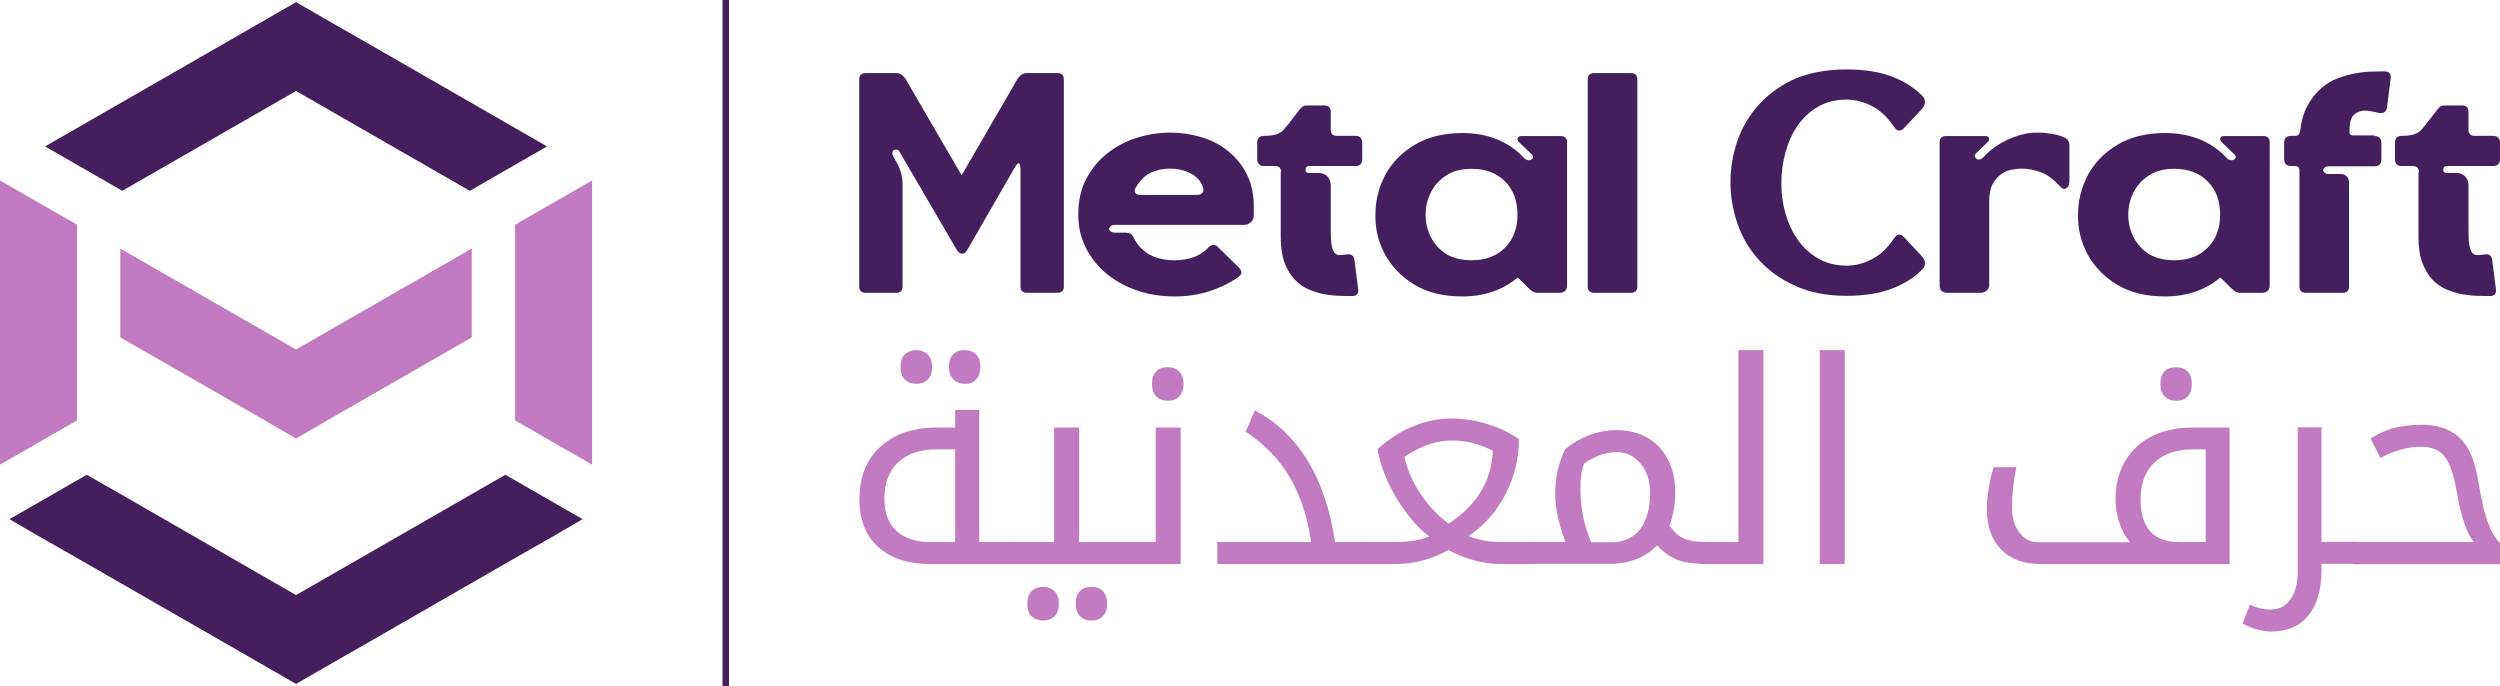 <svg width="153" height="42" viewBox="0 0 153 42" fill="none" xmlns="http://www.w3.org/2000/svg">
<path d="M54.893 9.976C54.999 10.161 55.078 10.358 55.144 10.596C55.21 10.833 55.236 11.058 55.236 11.256V17.537C55.236 17.787 55.104 17.919 54.853 17.919H52.967C52.716 17.919 52.584 17.787 52.584 17.537V4.856C52.584 4.605 52.716 4.473 52.967 4.473H54.853C55.078 4.473 55.276 4.605 55.434 4.856L58.852 10.728L62.256 4.856C62.414 4.605 62.599 4.473 62.837 4.473H64.724C64.974 4.473 65.106 4.605 65.106 4.856V17.537C65.106 17.787 64.974 17.919 64.724 17.919H62.837C62.586 17.919 62.454 17.787 62.454 17.537V10.398C62.454 9.883 62.322 9.857 62.071 10.306L59.208 15.28C59.102 15.465 58.997 15.544 58.878 15.531C58.759 15.518 58.641 15.438 58.548 15.28L55.051 9.29C55.012 9.21 54.959 9.171 54.893 9.158C54.827 9.144 54.761 9.158 54.708 9.184C54.656 9.21 54.629 9.263 54.616 9.329C54.603 9.395 54.616 9.474 54.669 9.58L54.893 9.976Z" fill="#451E5D"/>
<path d="M68.959 14.251C69.157 14.251 69.289 14.343 69.381 14.541C69.593 14.99 69.922 15.333 70.331 15.57C70.754 15.808 71.268 15.927 71.875 15.927C72.324 15.927 72.72 15.861 73.076 15.729C73.432 15.597 73.723 15.399 73.947 15.148C74.052 15.043 74.158 14.99 74.277 14.99C74.369 14.99 74.448 15.03 74.528 15.109L75.821 16.375C76.032 16.6 76.032 16.784 75.781 16.956C75.253 17.325 74.659 17.616 74 17.827C73.34 18.038 72.627 18.143 71.888 18.143C71.084 18.143 70.318 18.025 69.619 17.787C68.906 17.55 68.286 17.207 67.745 16.771C67.204 16.336 66.782 15.795 66.465 15.188C66.149 14.568 65.99 13.895 65.99 13.129C65.99 12.298 66.149 11.572 66.478 10.952C66.808 10.332 67.231 9.804 67.772 9.382C68.299 8.96 68.906 8.643 69.579 8.432C70.252 8.221 70.938 8.115 71.624 8.115C72.271 8.115 72.891 8.208 73.511 8.392C74.132 8.577 74.673 8.854 75.148 9.237C75.623 9.619 76.005 10.081 76.296 10.649C76.586 11.216 76.731 11.876 76.731 12.641V13.156C76.731 13.341 76.678 13.486 76.559 13.591C76.441 13.71 76.296 13.763 76.124 13.763H68.233C68.115 13.763 68.035 13.789 67.969 13.842C67.917 13.895 67.877 13.947 67.877 14C67.877 14.053 67.903 14.119 67.969 14.159C68.022 14.211 68.115 14.238 68.233 14.238H68.959V14.251ZM73.274 11.929C73.406 11.929 73.498 11.889 73.577 11.81C73.643 11.731 73.67 11.638 73.643 11.546C73.538 11.137 73.287 10.833 72.891 10.622C72.482 10.411 72.06 10.319 71.611 10.319C71.189 10.319 70.806 10.398 70.45 10.556C70.094 10.715 69.79 11.018 69.513 11.467C69.434 11.599 69.421 11.704 69.474 11.797C69.526 11.889 69.632 11.929 69.777 11.929H73.274Z" fill="#451E5D"/>
<path d="M78.407 10.53C78.407 10.292 78.288 10.161 78.038 10.161H77.365C77.088 10.161 76.942 10.015 76.942 9.738V8.735C76.942 8.458 77.088 8.313 77.365 8.313C77.576 8.313 77.76 8.3 77.906 8.274C78.051 8.247 78.169 8.208 78.275 8.155C78.381 8.102 78.486 8.036 78.565 7.93C78.644 7.838 78.737 7.719 78.843 7.601L79.436 6.835C79.502 6.743 79.568 6.664 79.661 6.571C79.74 6.492 79.845 6.453 79.964 6.453H81.059C81.31 6.453 81.442 6.585 81.442 6.835V7.944C81.442 8.181 81.561 8.313 81.811 8.313H82.946C83.223 8.313 83.368 8.458 83.368 8.735V9.738C83.368 10.015 83.223 10.161 82.946 10.161H80.122C79.977 10.161 79.911 10.226 79.898 10.372C79.885 10.517 79.964 10.583 80.122 10.583H80.677C80.901 10.583 81.099 10.649 81.231 10.794C81.376 10.939 81.442 11.124 81.442 11.348V14.053C81.442 14.462 81.455 14.779 81.495 15.003C81.534 15.227 81.6 15.386 81.679 15.478C81.759 15.57 81.864 15.61 81.983 15.61C82.102 15.61 82.247 15.597 82.418 15.57C82.695 15.531 82.854 15.636 82.893 15.9L83.118 17.682C83.157 17.972 83.038 18.117 82.748 18.117C82.55 18.117 82.313 18.117 82.022 18.104C81.732 18.104 81.415 18.064 81.086 18.012C80.756 17.959 80.439 17.853 80.109 17.721C79.793 17.589 79.502 17.391 79.238 17.114C78.988 16.85 78.776 16.507 78.618 16.085C78.46 15.663 78.381 15.148 78.381 14.515V10.53H78.407Z" fill="#451E5D"/>
<path d="M92.988 8.722C92.882 8.63 92.856 8.537 92.882 8.458C92.909 8.366 92.988 8.326 93.107 8.326H95.521C95.772 8.326 95.904 8.458 95.904 8.709V17.444C95.904 17.761 95.746 17.919 95.429 17.919H94.083C93.938 17.919 93.806 17.866 93.687 17.761C93.568 17.655 93.45 17.55 93.357 17.444L92.882 16.982C92.447 17.352 91.945 17.642 91.378 17.84C90.811 18.038 90.177 18.143 89.491 18.143C88.317 18.143 87.327 17.893 86.535 17.405C85.744 16.916 85.15 16.296 84.754 15.557C84.358 14.818 84.16 14.013 84.174 13.143C84.174 12.272 84.385 11.467 84.767 10.728C85.163 9.989 85.744 9.369 86.549 8.881C87.34 8.392 88.33 8.142 89.504 8.142C90.296 8.142 91.008 8.274 91.642 8.537C92.275 8.801 92.803 9.171 93.252 9.646C93.371 9.778 93.489 9.831 93.634 9.804C93.727 9.778 93.779 9.725 93.819 9.659C93.846 9.593 93.819 9.514 93.727 9.435L92.988 8.722ZM90.072 15.927C90.916 15.927 91.589 15.676 92.104 15.161C92.618 14.647 92.869 13.974 92.869 13.129C92.869 12.285 92.618 11.612 92.104 11.097C91.589 10.583 90.916 10.332 90.072 10.332C89.438 10.332 88.924 10.464 88.501 10.741C88.079 11.018 87.776 11.361 87.565 11.784C87.353 12.206 87.248 12.654 87.248 13.143C87.248 13.631 87.353 14.079 87.565 14.502C87.776 14.924 88.092 15.267 88.501 15.544C88.924 15.795 89.438 15.927 90.072 15.927Z" fill="#451E5D"/>
<path d="M100.205 17.537C100.205 17.787 100.073 17.919 99.822 17.919H97.553C97.302 17.919 97.17 17.787 97.17 17.537V4.856C97.17 4.605 97.302 4.473 97.553 4.473H99.822C100.073 4.473 100.205 4.605 100.205 4.856V17.537Z" fill="#451E5D"/>
<path d="M113.004 4.249C114.086 4.249 115.023 4.394 115.775 4.684C116.541 4.975 117.161 5.371 117.649 5.872C117.754 5.978 117.807 6.096 117.807 6.241C117.807 6.387 117.754 6.532 117.636 6.651L116.541 7.825C116.316 8.062 116.105 8.049 115.92 7.772C115.538 7.192 115.089 6.769 114.588 6.505C114.086 6.241 113.558 6.096 113.017 6.096C112.358 6.096 111.764 6.241 111.262 6.532C110.761 6.822 110.339 7.218 110.009 7.693C109.679 8.168 109.442 8.722 109.27 9.329C109.098 9.949 109.019 10.569 109.019 11.216C109.019 11.849 109.098 12.456 109.27 13.063C109.442 13.67 109.692 14.198 110.022 14.673C110.352 15.148 110.774 15.531 111.276 15.821C111.777 16.111 112.358 16.257 113.017 16.257C113.558 16.257 114.073 16.125 114.588 15.848C115.089 15.584 115.538 15.161 115.92 14.581C116.105 14.304 116.303 14.277 116.541 14.528L117.636 15.702C117.754 15.834 117.807 15.966 117.807 16.111C117.807 16.257 117.754 16.389 117.649 16.481C117.161 16.982 116.541 17.378 115.775 17.668C115.01 17.959 114.086 18.104 113.004 18.104C111.83 18.104 110.787 17.906 109.903 17.51C109.019 17.114 108.267 16.586 107.673 15.94C107.08 15.293 106.631 14.541 106.341 13.71C106.05 12.879 105.905 12.021 105.905 11.15C105.905 10.279 106.05 9.422 106.341 8.59C106.631 7.759 107.08 7.02 107.673 6.373C108.267 5.727 109.006 5.199 109.89 4.803C110.774 4.447 111.803 4.249 113.004 4.249Z" fill="#451E5D"/>
<path d="M126.635 11.15C126.635 11.282 126.609 11.374 126.543 11.454C126.477 11.52 126.411 11.559 126.332 11.559C126.253 11.559 126.174 11.52 126.108 11.44C125.698 10.992 125.303 10.688 124.907 10.543C124.511 10.398 124.115 10.319 123.706 10.319C123.534 10.319 123.337 10.345 123.112 10.385C122.888 10.424 122.664 10.517 122.466 10.662C122.268 10.807 122.096 11.005 121.951 11.269C121.806 11.533 121.74 11.889 121.74 12.338V17.444C121.74 17.589 121.687 17.695 121.582 17.787C121.476 17.88 121.357 17.919 121.212 17.919H119.18C118.863 17.919 118.705 17.761 118.705 17.444V8.709C118.705 8.458 118.837 8.326 119.088 8.326H121.502C121.621 8.326 121.687 8.366 121.727 8.458C121.753 8.551 121.727 8.643 121.621 8.722L120.975 9.342C120.856 9.448 120.829 9.54 120.882 9.633C120.935 9.725 121.014 9.765 121.107 9.765C121.212 9.765 121.305 9.712 121.397 9.606C121.819 9.158 122.294 8.815 122.835 8.564C123.376 8.313 123.878 8.168 124.339 8.128C124.735 8.102 125.118 8.115 125.501 8.181C125.883 8.234 126.173 8.326 126.398 8.445C126.517 8.511 126.583 8.59 126.609 8.669C126.635 8.762 126.649 8.828 126.649 8.867V11.15H126.635Z" fill="#451E5D"/>
<path d="M135.99 8.722C135.884 8.63 135.858 8.537 135.884 8.458C135.911 8.366 135.99 8.326 136.109 8.326H138.523C138.774 8.326 138.906 8.458 138.906 8.709V17.444C138.906 17.761 138.748 17.919 138.431 17.919H137.085C136.94 17.919 136.808 17.866 136.689 17.761C136.57 17.655 136.452 17.55 136.359 17.444L135.884 16.982C135.449 17.352 134.947 17.642 134.38 17.84C133.813 18.038 133.179 18.143 132.493 18.143C131.319 18.143 130.329 17.893 129.537 17.405C128.746 16.916 128.152 16.296 127.756 15.557C127.36 14.818 127.162 14.013 127.175 13.143C127.175 12.272 127.387 11.467 127.769 10.728C128.165 9.989 128.746 9.369 129.551 8.881C130.342 8.392 131.332 8.142 132.506 8.142C133.298 8.142 134.01 8.274 134.644 8.537C135.277 8.801 135.805 9.171 136.254 9.646C136.372 9.778 136.491 9.831 136.636 9.804C136.729 9.778 136.781 9.725 136.821 9.659C136.847 9.593 136.821 9.514 136.729 9.435L135.99 8.722ZM133.074 15.927C133.918 15.927 134.591 15.676 135.106 15.161C135.62 14.647 135.871 13.974 135.871 13.129C135.871 12.285 135.62 11.612 135.106 11.097C134.591 10.583 133.918 10.332 133.074 10.332C132.44 10.332 131.926 10.464 131.503 10.741C131.081 11.018 130.778 11.361 130.567 11.784C130.355 12.206 130.25 12.654 130.25 13.143C130.25 13.631 130.355 14.079 130.567 14.502C130.778 14.924 131.094 15.267 131.503 15.544C131.926 15.795 132.44 15.927 133.074 15.927Z" fill="#451E5D"/>
<path d="M145.319 8.326C145.596 8.326 145.741 8.472 145.741 8.749V9.752C145.741 10.029 145.596 10.174 145.319 10.174H142.535C142.416 10.174 142.337 10.2 142.271 10.253C142.218 10.306 142.178 10.358 142.178 10.411C142.178 10.464 142.205 10.53 142.271 10.57C142.324 10.622 142.416 10.649 142.535 10.649H143.247C143.406 10.649 143.524 10.702 143.617 10.794C143.709 10.886 143.762 11.018 143.762 11.163V17.537C143.762 17.787 143.63 17.919 143.379 17.919H141.11C140.859 17.919 140.727 17.787 140.727 17.537V10.451C140.727 10.253 140.635 10.161 140.437 10.161H140.212C139.935 10.161 139.79 10.015 139.79 9.738V8.736C139.79 8.458 139.935 8.313 140.212 8.313H140.463C140.648 8.313 140.74 8.221 140.766 8.023C140.846 7.39 140.991 6.875 141.228 6.453C141.453 6.03 141.73 5.687 142.046 5.41C142.363 5.133 142.706 4.922 143.076 4.79C143.445 4.645 143.815 4.553 144.171 4.487C144.527 4.421 144.87 4.381 145.174 4.381C145.49 4.381 145.741 4.368 145.939 4.368C146.216 4.368 146.348 4.513 146.308 4.803L146.084 6.585C146.045 6.835 145.886 6.954 145.609 6.915C145.477 6.888 145.345 6.862 145.187 6.822C145.028 6.796 144.883 6.769 144.725 6.769C144.487 6.769 144.263 6.849 144.078 7.007C143.881 7.165 143.788 7.508 143.788 8.036V8.076C143.788 8.221 143.854 8.287 143.999 8.287H145.319V8.326Z" fill="#451E5D"/>
<path d="M148.037 10.53C148.037 10.292 147.918 10.161 147.667 10.161H146.995C146.717 10.161 146.572 10.015 146.572 9.738V8.735C146.572 8.458 146.717 8.313 146.995 8.313C147.206 8.313 147.39 8.3 147.536 8.274C147.681 8.247 147.799 8.208 147.905 8.155C148.011 8.102 148.116 8.036 148.195 7.93C148.274 7.838 148.367 7.719 148.472 7.601L149.066 6.835C149.132 6.743 149.198 6.664 149.29 6.571C149.37 6.492 149.475 6.453 149.594 6.453H150.689C150.94 6.453 151.072 6.585 151.072 6.835V7.944C151.072 8.181 151.191 8.313 151.441 8.313H152.576C152.853 8.313 152.998 8.458 152.998 8.735V9.738C152.998 10.015 152.853 10.161 152.576 10.161H149.752C149.607 10.161 149.541 10.226 149.528 10.372C149.528 10.517 149.594 10.583 149.752 10.583H150.306C150.531 10.583 150.729 10.649 150.861 10.794C151.006 10.939 151.072 11.124 151.072 11.348V14.053C151.072 14.462 151.085 14.779 151.125 15.003C151.164 15.227 151.23 15.386 151.309 15.478C151.388 15.57 151.494 15.61 151.613 15.61C151.732 15.61 151.877 15.597 152.048 15.57C152.325 15.531 152.484 15.636 152.523 15.9L152.748 17.682C152.787 17.972 152.668 18.117 152.378 18.117C152.18 18.117 151.943 18.117 151.652 18.104C151.362 18.104 151.045 18.064 150.716 18.012C150.386 17.959 150.069 17.853 149.739 17.721C149.422 17.589 149.132 17.391 148.868 17.114C148.618 16.85 148.406 16.507 148.248 16.085C148.09 15.663 148.011 15.148 148.011 14.515V10.53H148.037Z" fill="#451E5D"/>
<path d="M56.964 34.519C55.579 34.519 54.51 34.175 53.745 33.476C52.979 32.777 52.597 31.8 52.597 30.547C52.597 29.188 53.019 28.119 53.877 27.34C54.734 26.562 55.882 26.166 57.321 26.166H58.455V25.084H59.933V33.173H61.899C61.952 33.173 61.978 33.199 61.978 33.239V34.439C61.978 34.492 61.952 34.519 61.899 34.519H56.964ZM58.455 33.173V27.499H57.36C56.331 27.499 55.526 27.763 54.972 28.29C54.404 28.818 54.127 29.557 54.127 30.52C54.127 31.378 54.365 32.038 54.853 32.486C55.341 32.935 56.027 33.173 56.938 33.173H58.455ZM56.08 23.487C55.816 23.487 55.579 23.408 55.394 23.25C55.209 23.091 55.117 22.828 55.117 22.458C55.117 22.089 55.209 21.825 55.394 21.666C55.579 21.508 55.816 21.429 56.08 21.429C56.37 21.429 56.608 21.521 56.779 21.693C56.951 21.864 57.043 22.128 57.043 22.458C57.043 22.788 56.964 23.039 56.793 23.224C56.608 23.395 56.37 23.487 56.08 23.487ZM59.049 23.487C58.746 23.487 58.521 23.395 58.337 23.224C58.165 23.039 58.073 22.788 58.073 22.458C58.073 22.128 58.152 21.878 58.323 21.693C58.495 21.508 58.732 21.429 59.036 21.429C59.339 21.429 59.577 21.521 59.748 21.706C59.92 21.891 59.999 22.142 59.999 22.458C59.999 22.775 59.92 23.026 59.748 23.21C59.603 23.395 59.366 23.487 59.049 23.487Z" fill="#C27AC0"/>
<path d="M61.714 34.519C61.661 34.519 61.635 34.492 61.635 34.439V33.239C61.635 33.199 61.661 33.173 61.714 33.173H64.511V26.166H66.042V33.173H68.628C68.681 33.173 68.707 33.199 68.707 33.239V34.439C68.707 34.492 68.681 34.519 68.628 34.519H61.714ZM63.838 37.976C63.574 37.976 63.337 37.897 63.152 37.738C62.968 37.58 62.875 37.316 62.875 36.946C62.875 36.577 62.968 36.313 63.152 36.155C63.337 35.996 63.574 35.917 63.838 35.917C64.129 35.917 64.366 36.01 64.538 36.181C64.709 36.353 64.802 36.617 64.802 36.946C64.802 37.276 64.722 37.527 64.551 37.712C64.366 37.883 64.129 37.976 63.838 37.976ZM66.807 37.976C66.504 37.976 66.279 37.883 66.095 37.712C65.923 37.527 65.831 37.276 65.831 36.946C65.831 36.617 65.91 36.366 66.082 36.181C66.253 35.996 66.491 35.917 66.794 35.917C67.097 35.917 67.335 36.01 67.507 36.194C67.678 36.379 67.757 36.63 67.757 36.946C67.757 37.263 67.678 37.514 67.507 37.699C67.361 37.87 67.124 37.976 66.807 37.976Z" fill="#C27AC0"/>
<path d="M68.457 34.519C68.404 34.519 68.378 34.492 68.378 34.439V33.239C68.378 33.199 68.404 33.173 68.457 33.173H70.727V26.166H72.257V34.519H68.457ZM71.479 24.53C71.175 24.53 70.951 24.438 70.766 24.266C70.595 24.081 70.502 23.831 70.502 23.501C70.502 23.171 70.582 22.92 70.753 22.735C70.925 22.551 71.162 22.471 71.466 22.471C71.769 22.471 72.007 22.564 72.178 22.748C72.35 22.933 72.429 23.184 72.429 23.501C72.429 23.817 72.35 24.068 72.178 24.253C72.033 24.424 71.796 24.53 71.479 24.53Z" fill="#C27AC0"/>
<path d="M74.5 33.173H80.24C80.016 31.629 79.58 30.323 78.947 29.227C78.313 28.145 77.416 27.209 76.242 26.417L76.796 25.111C78.115 25.81 79.198 26.839 80.029 28.198C80.86 29.557 81.414 31.22 81.704 33.173H83.618C83.671 33.173 83.697 33.199 83.697 33.239V34.44C83.697 34.492 83.671 34.519 83.618 34.519H74.5V33.173Z" fill="#C27AC0"/>
<path d="M91.826 34.519C91.338 34.519 90.823 34.453 90.269 34.307C89.715 34.162 89.174 33.951 88.632 33.661C87.617 34.228 86.561 34.519 85.426 34.519H83.434C83.381 34.519 83.355 34.492 83.355 34.439V33.239C83.355 33.199 83.381 33.173 83.434 33.173H85.413C86.231 33.173 86.917 33.054 87.471 32.83C87.023 32.513 86.574 32.051 86.112 31.444C85.65 30.837 85.255 30.191 84.938 29.491C84.621 28.792 84.41 28.132 84.305 27.499C84.938 26.905 85.637 26.443 86.429 26.113C87.221 25.77 88.026 25.612 88.844 25.612C89.569 25.612 90.295 25.731 91.034 25.955C91.773 26.179 92.406 26.496 92.96 26.878C92.96 28.066 92.683 29.188 92.142 30.243C91.588 31.299 90.836 32.157 89.873 32.816C90.506 33.054 91.153 33.173 91.786 33.173H93.871C93.924 33.173 93.95 33.199 93.95 33.239V34.439C93.95 34.492 93.924 34.519 93.871 34.519H91.826ZM88.659 32.051C89.543 31.457 90.203 30.797 90.638 30.072C91.074 29.359 91.311 28.528 91.364 27.591C90.559 27.169 89.741 26.958 88.883 26.958C87.907 26.958 86.93 27.288 85.954 27.961C86.126 28.752 86.455 29.491 86.93 30.217C87.405 30.929 87.986 31.55 88.659 32.051Z" fill="#C27AC0"/>
<path d="M93.673 34.519C93.62 34.519 93.594 34.492 93.594 34.44V33.239C93.594 33.199 93.62 33.173 93.673 33.173H95.811C95.388 32.064 95.177 31.075 95.177 30.23C95.177 29.201 95.388 28.291 95.797 27.486C96.22 27.129 96.695 26.852 97.249 26.641C97.79 26.43 98.357 26.325 98.951 26.325C99.663 26.325 100.297 26.483 100.838 26.799C101.379 27.116 101.801 27.565 102.091 28.145C102.382 28.726 102.527 29.386 102.527 30.125C102.527 30.864 102.408 31.537 102.171 32.157C102.421 32.526 102.698 32.79 103.002 32.935C103.305 33.08 103.714 33.16 104.216 33.16H104.295C104.361 33.16 104.387 33.186 104.387 33.225V34.426C104.387 34.479 104.361 34.505 104.295 34.505H104.216C103.609 34.505 103.081 34.426 102.646 34.255C102.21 34.083 101.801 33.793 101.405 33.384C101.036 33.767 100.614 34.044 100.125 34.228C99.637 34.413 99.136 34.505 98.608 34.505H93.673V34.519ZM96.721 29.94C96.721 30.468 96.774 30.995 96.866 31.51C96.959 32.025 97.13 32.579 97.381 33.186H98.595C99.36 33.186 99.954 32.922 100.363 32.407C100.772 31.88 100.983 31.128 100.983 30.138C100.983 29.412 100.785 28.818 100.389 28.357C99.993 27.895 99.518 27.67 98.951 27.67C98.582 27.67 98.225 27.736 97.882 27.868C97.526 28 97.222 28.172 96.945 28.383C96.853 28.62 96.787 28.871 96.774 29.122C96.734 29.359 96.721 29.636 96.721 29.94Z" fill="#C27AC0"/>
<path d="M104.123 34.519C104.07 34.519 104.044 34.492 104.044 34.439V33.239C104.044 33.199 104.07 33.173 104.123 33.173H106.393V21.429H107.923V34.519H104.123Z" fill="#C27AC0"/>
<path d="M111.367 21.429H112.898V34.519H111.367V21.429Z" fill="#C27AC0"/>
<path d="M124.827 34.519C123.837 34.519 123.045 34.215 122.465 33.621C121.884 33.028 121.594 32.209 121.594 31.18C121.594 30.797 121.633 30.362 121.712 29.861C121.792 29.359 121.897 28.937 122.016 28.594H123.401C123.23 29.425 123.138 30.243 123.138 31.061C123.138 31.695 123.283 32.196 123.586 32.592C123.89 32.988 124.272 33.186 124.761 33.186H130.368C130.105 32.896 129.88 32.513 129.722 32.038C129.55 31.563 129.471 31.075 129.471 30.586C129.471 29.241 129.893 28.172 130.738 27.367C131.582 26.575 132.73 26.166 134.195 26.166H136.451V34.519H124.827ZM134.987 33.173V27.499H134.248C133.232 27.499 132.427 27.763 131.86 28.304C131.292 28.831 131.002 29.584 131.002 30.56C131.002 32.302 131.794 33.173 133.364 33.173H134.987ZM133.192 24.53C132.889 24.53 132.664 24.438 132.48 24.266C132.308 24.081 132.216 23.831 132.216 23.501C132.216 23.171 132.295 22.92 132.467 22.735C132.638 22.551 132.876 22.471 133.179 22.471C133.483 22.471 133.72 22.564 133.892 22.748C134.063 22.933 134.142 23.184 134.142 23.501C134.142 23.817 134.063 24.068 133.892 24.253C133.746 24.424 133.509 24.53 133.192 24.53Z" fill="#C27AC0"/>
<path d="M142.073 34.519V34.928C142.073 36.089 141.809 36.999 141.281 37.659C140.753 38.319 139.988 38.649 138.998 38.649C138.444 38.649 137.863 38.49 137.243 38.16L137.692 37.012C137.969 37.131 138.206 37.21 138.378 37.25C138.563 37.289 138.747 37.303 138.972 37.303C139.486 37.303 139.895 37.092 140.186 36.669C140.476 36.247 140.621 35.693 140.621 35.007V26.153H142.073V33.159H144.197C144.263 33.159 144.289 33.186 144.289 33.225V34.426C144.289 34.479 144.263 34.505 144.197 34.505H142.073V34.519Z" fill="#C27AC0"/>
<path d="M144.025 34.519C143.973 34.519 143.946 34.492 143.946 34.44V33.239C143.946 33.199 143.973 33.173 144.025 33.173H151.415C150.992 32.751 150.636 31.695 150.333 30.019C150.161 29.029 149.924 28.33 149.607 27.934C149.29 27.538 148.802 27.34 148.169 27.34C147.377 27.34 146.546 27.565 145.675 28.027L145.081 26.839C145.569 26.522 146.071 26.298 146.572 26.179C147.074 26.061 147.615 25.995 148.195 25.995C148.894 25.995 149.488 26.127 149.95 26.377C150.425 26.628 150.795 27.011 151.072 27.499C151.349 28 151.56 28.713 151.705 29.637C151.877 30.666 152.061 31.457 152.272 32.012C152.484 32.566 152.721 32.975 152.998 33.225V34.532H144.025V34.519Z" fill="#C27AC0"/>
<path d="M44.613 0H44.217V42H44.613V0Z" fill="#451E5D"/>
<path d="M4.711 19.12V16.401V13.749L0 11.044V13.261V13.696V15.992V16.415V25.994V28.435L4.711 25.73V19.12Z" fill="#C27AC0"/>
<path d="M18.117 5.568L28.752 11.678L33.476 8.959L32.856 8.603L22.854 2.85L20.479 1.491L18.117 0.132L15.755 1.491L13.393 2.85L4.711 7.838L2.758 8.959L7.482 11.678L18.117 5.568Z" fill="#451E5D"/>
<path d="M18.117 36.419L7.363 30.23L5.305 29.056L0.581 31.774L2.349 32.803L4.711 34.149L13.393 39.137L15.755 40.496L18.117 41.855L20.479 40.496L22.854 39.137L31.524 34.149L33.886 32.803L35.654 31.774L30.93 29.056L18.117 36.419Z" fill="#451E5D"/>
<path d="M31.523 13.749V19.12V21.482V25.73L36.234 28.435V25.994V16.415V15.992V13.696V13.261V11.044L31.523 13.749Z" fill="#C27AC0"/>
<path d="M28.871 15.214L18.117 21.389L7.363 15.214V17.932V20.65L13.393 24.107L15.755 25.466L18.117 26.839L20.479 25.466L22.854 24.107L28.871 20.65V15.214Z" fill="#C27AC0"/>
</svg>
